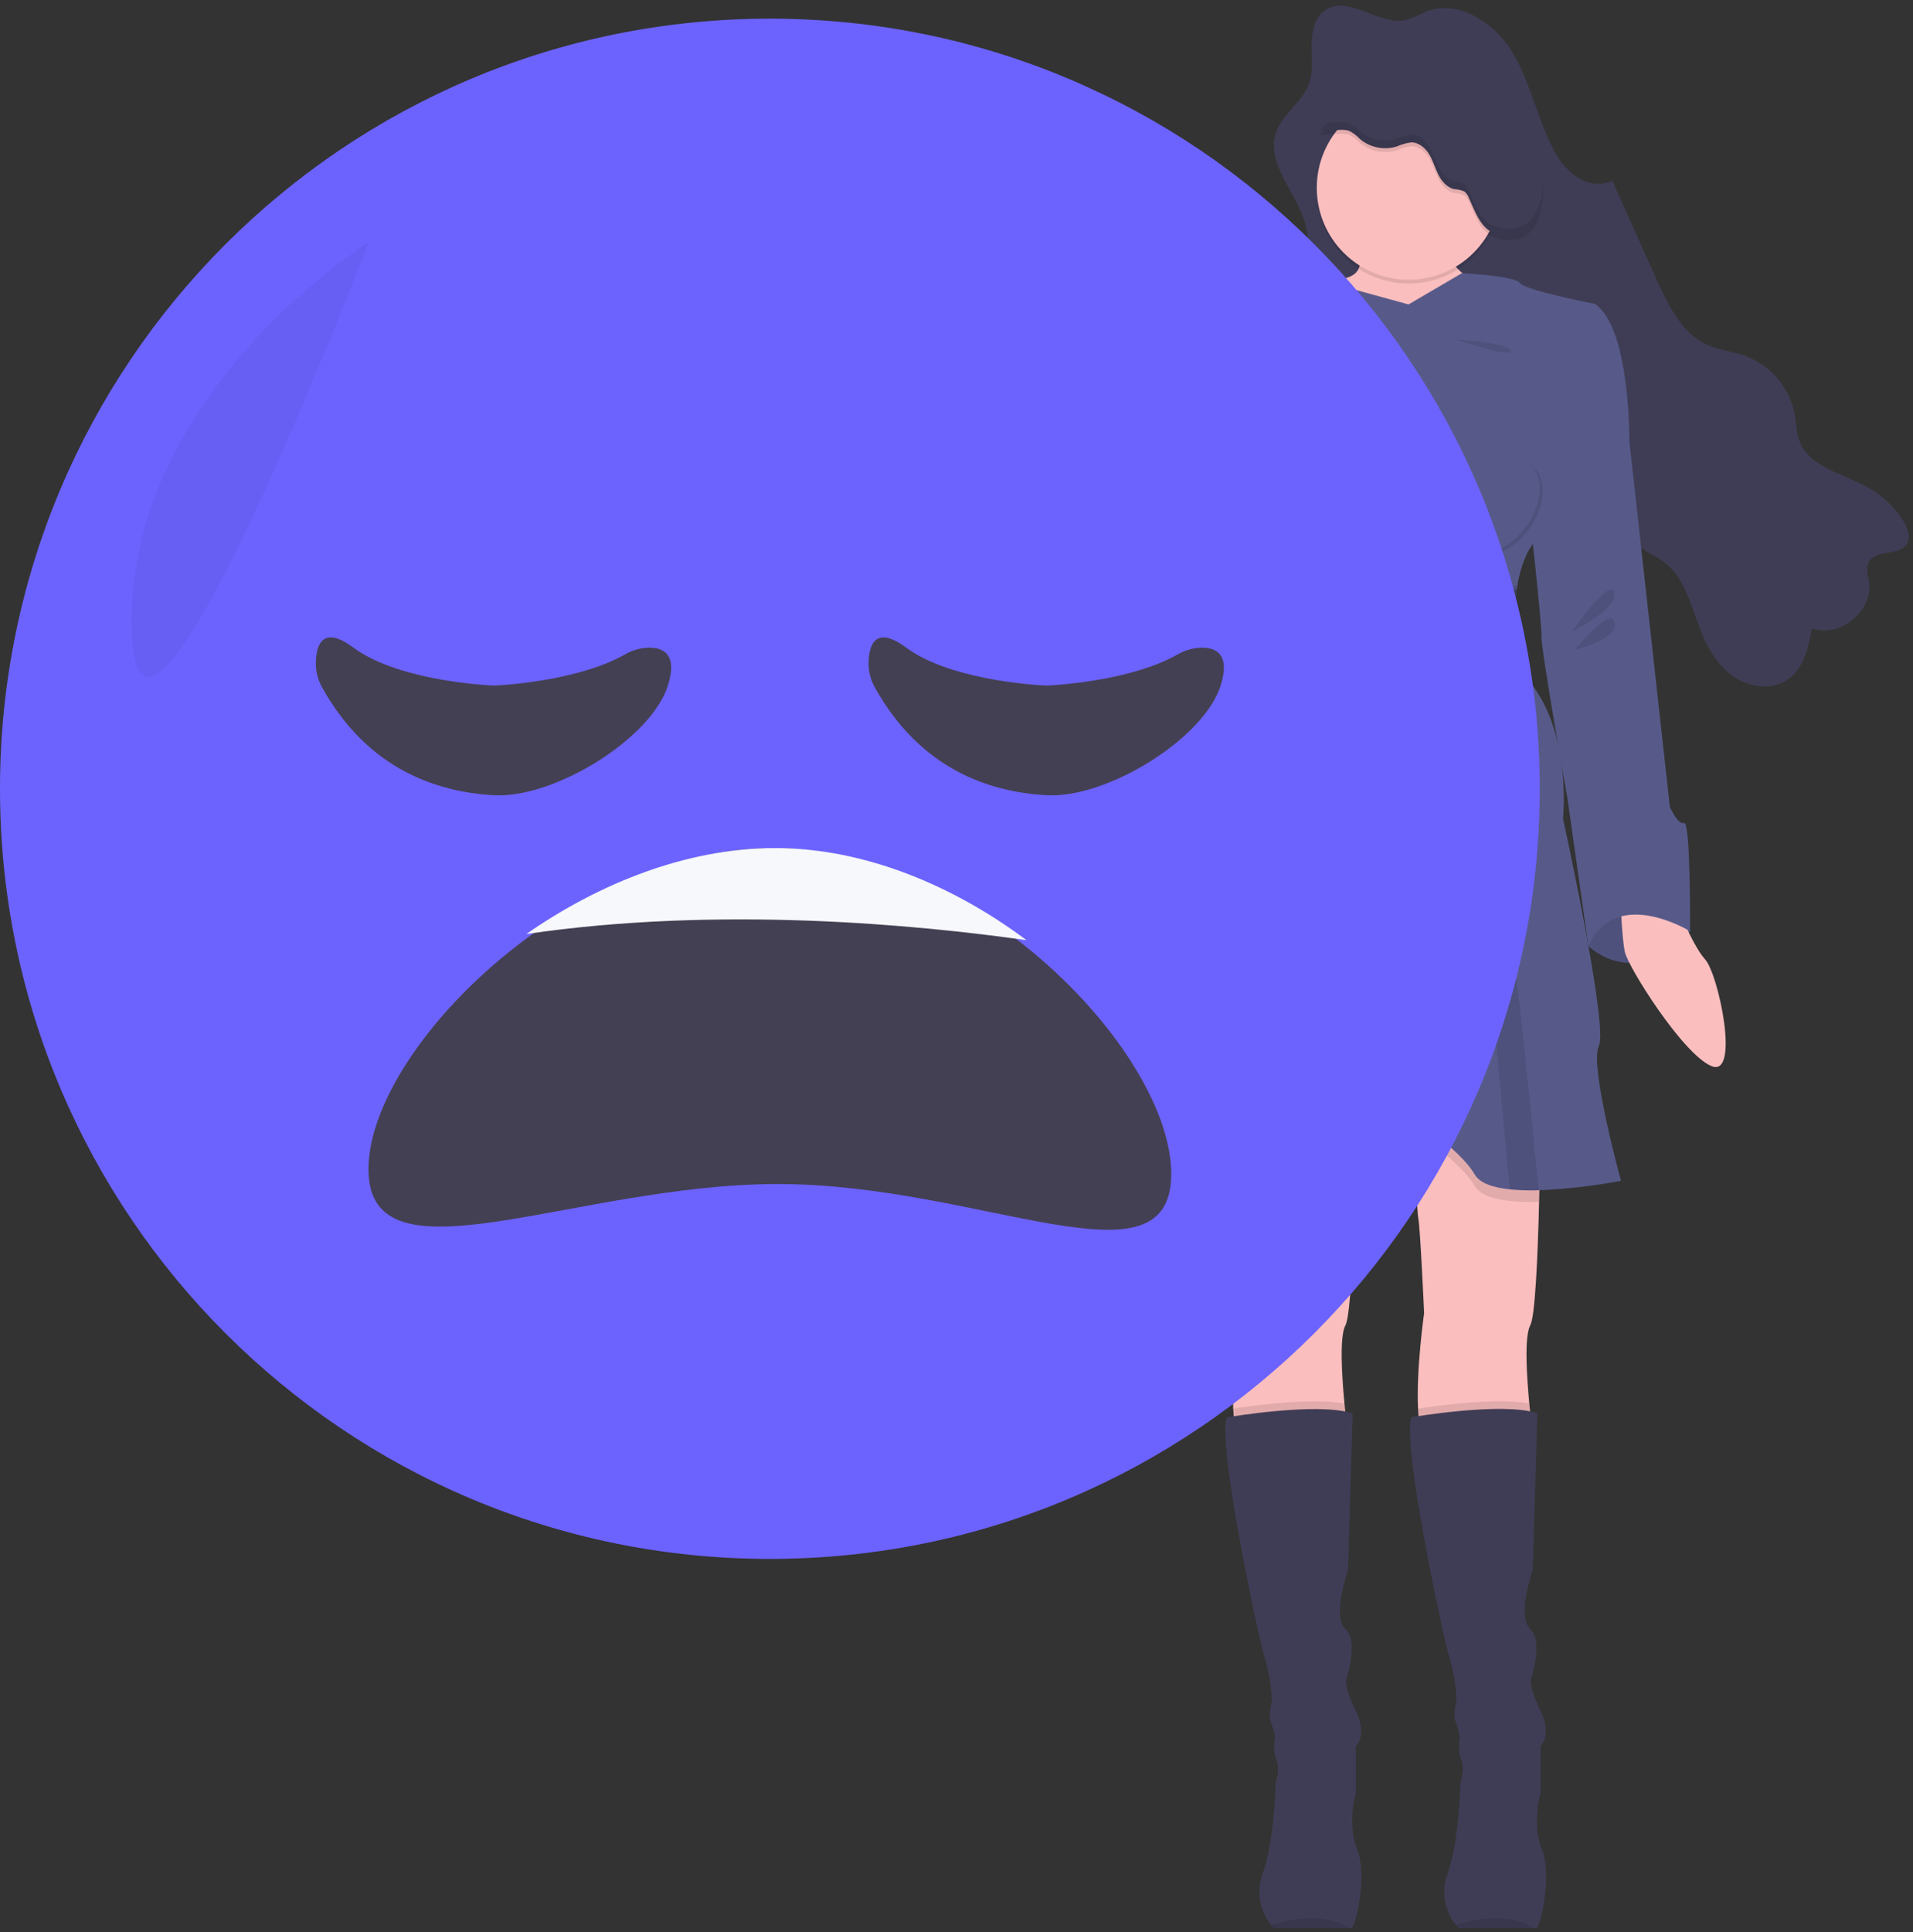<svg width="205" height="207" viewBox="0 0 205 207" fill="none" xmlns="http://www.w3.org/2000/svg">
<rect x="0" y="0" width="205" height="207" fill="#333333" stroke="none"/>
<path d="M140.095 25.076C139.677 21.206 135.488 17.868 136.745 14.186C137.427 12.18 139.563 10.953 140.284 8.959C140.761 7.644 140.548 6.199 140.552 4.8C140.556 3.401 140.883 1.839 142.047 1.064C144.56 -0.611 147.793 2.836 150.725 2.132C151.434 1.89 152.124 1.596 152.79 1.253C156.212 -0.108 160.082 2.371 162.004 5.504C163.927 8.637 164.647 12.373 166.297 15.665C166.861 16.936 167.733 18.046 168.836 18.894C169.975 19.681 171.533 19.979 172.764 19.35L177.56 30.031C178.816 32.782 180.257 35.764 183.005 36.975C184.236 37.515 185.61 37.637 186.883 38.076C188.267 38.565 189.498 39.407 190.454 40.521C191.409 41.635 192.055 42.98 192.328 44.422C192.491 45.36 192.495 46.331 192.826 47.224C193.894 50.105 197.567 50.75 200.244 52.25C201.792 53.123 203.09 54.379 204.013 55.898C204.432 56.622 204.792 57.573 204.344 58.285C203.536 59.592 201.077 58.821 200.298 60.149C199.904 60.819 200.181 61.657 200.298 62.427C200.679 65.531 197.107 68.375 194.166 67.311C193.81 69.308 193.329 71.499 191.712 72.709C189.974 74.008 187.398 73.664 185.643 72.391C183.888 71.118 182.824 69.103 182.062 67.072C181.137 64.601 180.445 61.812 178.339 60.224C177.577 59.654 176.663 59.286 175.918 58.712C174.243 57.431 173.405 55.315 172.806 53.267C172.031 50.712 171.415 48.086 170.293 45.674C169.171 43.261 167.395 41.017 164.961 39.915C162.679 38.889 160.048 38.956 157.69 38.122C153.632 36.69 150.629 33.277 146.591 31.668C145.301 31.126 144.078 30.434 142.948 29.608C140.916 28.271 140.363 27.497 140.095 25.076Z" fill="#3F3D56"/>
<g opacity="0.1">
<path opacity="0.1" d="M140.472 8.134C140.559 7.971 140.634 7.801 140.698 7.628C141.172 6.312 140.962 4.868 140.967 3.469C140.966 3.002 141.01 2.537 141.096 2.078C140.71 2.906 140.522 3.812 140.548 4.725C140.543 5.852 140.677 7.033 140.472 8.134Z" fill="black"/>
<path opacity="0.1" d="M192.106 71.39C190.368 72.685 187.792 72.345 186.037 71.068C184.282 69.79 183.214 67.784 182.473 65.745C181.547 63.273 180.86 60.484 178.749 58.897C177.991 58.327 177.074 57.954 176.333 57.385C174.657 56.103 173.82 53.988 173.216 51.961C172.442 49.406 171.83 46.78 170.703 44.367C169.577 41.955 167.809 39.71 165.372 38.609C163.093 37.582 160.463 37.65 158.105 36.816C154.042 35.384 151.039 31.97 147.006 30.362C145.715 29.818 144.491 29.126 143.358 28.301C141.373 26.932 140.845 26.157 140.552 23.74C140.133 20.113 136.447 16.951 137.021 13.533C136.928 13.718 136.845 13.908 136.774 14.103C135.517 17.788 139.706 21.127 140.125 24.992C140.397 27.409 140.962 28.184 142.931 29.553C144.063 30.378 145.288 31.07 146.579 31.614C150.612 33.222 153.615 36.64 157.678 38.068C160.036 38.906 162.666 38.835 164.945 39.861C167.382 40.962 169.133 43.212 170.276 45.62C171.42 48.028 172.031 50.646 172.789 53.213C173.405 55.24 174.213 57.355 175.905 58.637C176.663 59.207 177.581 59.579 178.322 60.149C180.416 61.736 181.12 64.526 182.045 66.997C182.808 69.028 183.876 71.039 185.631 72.312C187.385 73.585 189.961 73.929 191.699 72.634C192.809 71.797 193.375 70.519 193.747 69.15C193.416 70.033 192.848 70.808 192.106 71.39V71.39Z" fill="black"/>
<path opacity="0.1" d="M200.713 58.828C200.552 59.128 200.483 59.469 200.512 59.808C201.458 58.874 203.594 59.423 204.34 58.221C204.513 57.923 204.581 57.577 204.532 57.236C203.561 58.158 201.425 57.609 200.713 58.828Z" fill="black"/>
<path opacity="0.1" d="M194.56 65.99C194.48 66.409 194.401 66.857 194.3 67.293C196.864 68.093 199.825 66.036 200.244 63.44C199.226 65.437 196.713 66.773 194.56 65.99Z" fill="black"/>
</g>
<path d="M145.507 27.091C145.507 27.091 146.901 29.905 142.784 29.964C138.667 30.023 145.435 48.242 145.435 48.242L152.279 56.953L160.794 52.346L161.284 39.639L161.912 31.962C161.912 31.962 153.954 29.378 155.42 25.96C156.886 22.542 145.507 27.091 145.507 27.091Z" fill="#FBBEBE"/>
<path d="M170.222 101.372C170.222 101.372 175.248 106.319 181.111 99.755L176.609 94.977H170.913L170.222 101.372Z" fill="#575A89"/>
<path opacity="0.1" d="M170.766 94.977L170.075 101.372C170.075 101.372 175.101 106.319 180.965 99.755" fill="black"/>
<path d="M179.222 95.852C179.222 95.852 181.245 101.158 182.711 102.762C184.177 104.366 186.481 115.465 183.411 114.209C180.341 112.952 174.477 103.6 174.125 101.996C173.774 100.392 173.639 95.852 173.639 95.852H179.222Z" fill="#FBBEBE"/>
<path d="M135.317 123.077L162.398 124.124L159.257 112.673L145.616 112.396L135.317 123.077Z" fill="#575A89"/>
<path opacity="0.1" d="M139.082 123.077L166.168 124.124L163.026 112.673L149.381 112.396L139.082 123.077Z" fill="black"/>
<path d="M144.179 141.975C143.538 143.169 143.785 147.299 144.074 150.352C144.258 152.295 144.46 153.79 144.46 153.79C144.46 153.79 134.336 156.932 132.803 154.209C132.414 153.518 132.221 152.308 132.154 150.888C131.945 146.7 132.803 140.664 132.803 140.664C132.803 140.664 132.385 131.383 132.175 130.474C132.091 130.11 131.962 128.954 131.836 127.702C131.652 125.842 131.476 123.773 131.476 123.773L145.297 116.443C145.297 116.443 145.297 117.817 145.272 119.932C145.197 126.575 144.975 140.509 144.179 141.975Z" fill="#FBBEBE"/>
<path opacity="0.1" d="M144.46 153.794C144.46 153.794 134.336 156.936 132.804 154.213C132.414 153.522 132.221 152.312 132.154 150.892C134.249 150.574 140.623 149.694 144.074 150.356C144.259 152.299 144.46 153.794 144.46 153.794Z" fill="black"/>
<path d="M144.807 206.564H144.648C143.429 206.61 136.502 206.564 136.502 206.564C136.4 206.458 136.305 206.346 136.217 206.229C135.605 205.462 135.2 204.551 135.043 203.583C134.885 202.614 134.979 201.622 135.316 200.7C136.573 197.278 136.711 190.996 136.711 190.996C136.711 190.996 137.201 189.392 136.782 188.483C136.364 187.574 136.64 186.179 136.64 186.179C136.576 185.628 136.435 185.088 136.221 184.575C135.874 183.738 136.292 182.201 136.292 182.201C136.244 180.711 136.009 179.234 135.593 177.803C134.965 175.989 130.358 154.42 131.476 151.835C131.476 151.835 141.247 150.16 144.95 151.417L144.46 168.17C144.46 168.17 142.713 173.196 144.179 174.523C145.645 175.851 144.25 179.968 144.25 179.968C144.25 179.968 144.041 180.735 145.297 183.319C146.554 185.903 145.297 187.088 145.297 187.088V192.043C145.297 192.043 144.321 195.394 145.435 198.116C146.549 200.838 145.297 206.476 144.807 206.564Z" fill="#3F3D56"/>
<path d="M163.985 141.977C163.345 143.17 163.592 147.3 163.881 150.353C164.065 152.297 164.266 153.792 164.266 153.792C164.266 153.792 154.143 156.933 152.61 154.211C152.221 153.52 152.028 152.309 151.961 150.889C151.751 146.701 152.61 140.666 152.61 140.666C152.61 140.666 152.191 131.384 151.982 130.475C151.869 129.985 151.672 125.311 151.517 121.119C151.387 117.542 151.282 114.309 151.282 114.309L165.104 116.445C165.104 116.445 165.104 122.522 164.932 128.767C164.781 134.823 164.501 141.03 163.985 141.977Z" fill="#FBBEBE"/>
<path opacity="0.1" d="M164.266 153.794C164.266 153.794 154.143 156.936 152.61 154.213C152.221 153.522 152.028 152.312 151.961 150.892C154.055 150.574 160.43 149.694 163.881 150.356C164.065 152.299 164.266 153.794 164.266 153.794Z" fill="black"/>
<path d="M164.614 206.563H164.455C163.236 206.609 156.308 206.563 156.308 206.563C156.207 206.457 156.112 206.345 156.023 206.228C155.411 205.461 155.007 204.55 154.849 203.582C154.691 202.613 154.786 201.621 155.123 200.699C156.379 197.261 156.505 190.978 156.505 190.978C156.505 190.978 156.995 189.374 156.576 188.465C156.157 187.557 156.434 186.162 156.434 186.162C156.37 185.61 156.229 185.07 156.015 184.558C155.667 183.72 156.086 182.183 156.086 182.183C156.038 180.694 155.803 179.216 155.387 177.785C154.759 175.972 150.151 154.402 151.27 151.818C151.27 151.818 161.041 150.142 164.743 151.399L164.253 168.152C164.253 168.152 162.507 173.178 163.973 174.506C165.439 175.833 164.044 179.951 164.044 179.951C164.044 179.951 163.835 180.717 165.091 183.301C166.348 185.885 165.091 187.071 165.091 187.071V192.025C165.091 192.025 164.115 195.376 165.229 198.099C166.343 200.821 165.104 206.475 164.614 206.563Z" fill="#3F3D56"/>
<path opacity="0.1" d="M150.951 30.382C156.387 30.382 160.794 25.976 160.794 20.54C160.794 15.104 156.387 10.697 150.951 10.697C145.516 10.697 141.109 15.104 141.109 20.54C141.109 25.976 145.516 30.382 150.951 30.382Z" fill="black"/>
<path d="M150.951 29.964C156.387 29.964 160.794 25.558 160.794 20.122C160.794 14.686 156.387 10.279 150.951 10.279C145.516 10.279 141.109 14.686 141.109 20.122C141.109 25.558 145.516 29.964 150.951 29.964Z" fill="#FBBEBE"/>
<path opacity="0.1" d="M131.476 123.773L145.297 116.443C145.297 116.443 145.297 117.817 145.272 119.932C143.253 121.138 140.208 122.952 137.281 124.665C135.689 125.599 134.135 126.504 132.803 127.262C132.494 127.43 132.17 127.57 131.836 127.681C131.652 125.842 131.476 123.773 131.476 123.773Z" fill="black"/>
<path opacity="0.1" d="M165.104 116.429C165.104 116.429 165.104 122.506 164.932 128.751H164.882C163.849 128.788 162.815 128.756 161.787 128.655C159.982 128.462 158.537 127.985 158.017 127.038C156.966 125.195 154.022 122.85 151.534 121.103C151.404 117.526 151.299 114.293 151.299 114.293L165.104 116.429Z" fill="black"/>
<path d="M162.532 63.197C162.182 65.924 162.114 68.679 162.331 71.419C168.681 76.654 167.495 87.682 167.495 87.682C167.495 87.682 172.383 110.023 171.336 112.045C170.289 114.068 173.707 126.495 173.707 126.495C170.794 127.047 167.844 127.386 164.882 127.509C163.849 127.545 162.815 127.513 161.787 127.412C159.981 127.22 158.537 126.742 158.017 125.796C156.065 122.378 147.618 117.281 147.618 117.281C147.618 117.281 142.265 120.489 137.281 123.408C135.689 124.342 134.135 125.247 132.804 126.005C131.723 126.578 130.528 126.906 129.306 126.964C123.38 127.404 115.485 123.693 116.741 122.378C118.279 120.77 125.889 92.57 125.889 92.57C125.889 92.57 129.725 75.117 133.076 72.675C133.663 72.232 134.102 71.62 134.332 70.921C135.48 67.733 133.562 62.623 133.562 62.623C133.562 62.623 122.743 49.292 123.229 48.522C123.715 47.751 123.719 43.638 123.719 43.638C123.719 43.638 125.047 37.146 125.813 34.005C126.58 30.864 132.096 30.093 133.7 30.374C135.304 30.654 138.931 31.63 140.464 30.374C141.997 29.117 144.585 30.864 144.585 30.864L150.943 32.614L156.66 29.264C156.66 29.264 162.39 29.557 162.88 30.323C163.37 31.09 170.909 32.56 170.909 32.56C174.745 35.14 174.607 47.428 174.607 47.428C174.607 47.428 165.393 55.453 163.508 59.574C163.02 60.732 162.692 61.951 162.532 63.197V63.197Z" fill="#575A89"/>
<path d="M172.521 45.728L174.615 47.404L176.781 66.879L178.942 86.426C178.942 86.426 179.78 88.382 180.479 88.173C181.178 87.963 181.107 99.758 181.107 99.758C181.107 99.758 173.091 94.828 170.218 101.374L167.981 85.589C167.981 85.589 165.116 69.464 165.187 68.207C165.259 66.951 163.722 53.339 163.722 53.339L172.521 45.728Z" fill="#575A89"/>
<path d="M124.775 46.637L123.237 48.522C123.237 48.522 123.38 56.617 122.19 58.573C121.001 60.529 125.474 71.976 127.149 71.276C128.825 70.577 132.594 52.71 132.594 52.5C132.594 52.291 124.775 46.637 124.775 46.637Z" fill="#575A89"/>
<path d="M124.636 58.154C124.636 58.154 119.749 63.109 120.096 65.484C120.444 67.859 125.122 75.318 131.824 71.31C131.824 71.31 138.039 59.62 124.636 58.154Z" fill="#575A89"/>
<path opacity="0.1" d="M144.648 206.579C143.429 206.625 136.502 206.579 136.502 206.579C136.4 206.473 136.305 206.361 136.217 206.244C137.989 205.641 141.817 204.736 144.648 206.579Z" fill="black"/>
<path opacity="0.1" d="M164.463 206.579C163.244 206.625 156.317 206.579 156.317 206.579C156.215 206.473 156.12 206.361 156.032 206.244C157.795 205.641 161.623 204.736 164.463 206.579Z" fill="black"/>
<path opacity="0.1" d="M137.775 83.805C136.707 94.049 137.059 114.379 137.281 123.409C135.689 124.343 134.135 125.248 132.804 126.006C131.723 126.579 130.529 126.907 129.306 126.965C128.862 124.234 135.011 96.185 137.775 83.805Z" fill="black"/>
<path opacity="0.1" d="M139.082 77.99C139.053 78.137 138.546 80.365 137.775 83.804C138.077 80.868 138.495 78.761 139.082 77.99Z" fill="black"/>
<path opacity="0.1" d="M156.086 76.887C156.086 76.887 162.021 114.163 144.447 118.77C144.443 118.753 156.606 116.906 156.086 76.887Z" fill="black"/>
<path opacity="0.1" d="M164.882 127.509C163.849 127.546 162.815 127.514 161.787 127.413L157.045 76.445C160.069 78.422 163.688 114.592 164.882 127.509Z" fill="black"/>
<path opacity="0.1" d="M143.622 14.33C143.937 14.305 144.253 14.338 144.556 14.427C145 14.648 145.401 14.949 145.737 15.314C146.283 15.771 146.936 16.081 147.635 16.217C148.334 16.352 149.055 16.308 149.733 16.089C150.21 15.876 150.717 15.735 151.236 15.67C152.036 15.67 152.727 16.257 153.142 16.927C153.557 17.597 153.77 18.393 154.126 19.109C154.482 19.825 155.052 20.504 155.835 20.68C156.211 20.694 156.58 20.779 156.924 20.931C157.135 21.102 157.297 21.326 157.393 21.58C158.046 22.991 158.566 24.659 159.96 25.35C160.474 25.587 161.033 25.709 161.598 25.706C162.173 25.748 162.749 25.644 163.273 25.404C163.789 25.116 164.215 24.691 164.505 24.177C165.376 22.736 165.476 20.952 165.271 19.281C165.016 17.173 164.265 15.155 163.081 13.392C161.833 11.609 160.135 10.189 158.159 9.278C156.184 8.366 154.001 7.995 151.835 8.203C151.079 8.288 150.33 8.428 149.594 8.621C146.931 9.333 144.317 10.665 142.7 12.898C142.31 13.455 141.88 13.984 141.415 14.481C142.148 14.41 142.885 14.347 143.622 14.33Z" fill="black"/>
<path d="M143.622 13.914C143.937 13.889 144.253 13.922 144.556 14.01C145 14.232 145.401 14.533 145.737 14.898C146.283 15.355 146.936 15.665 147.635 15.801C148.334 15.936 149.055 15.892 149.733 15.673C150.21 15.46 150.717 15.319 151.236 15.254C152.036 15.254 152.727 15.841 153.142 16.511C153.557 17.181 153.77 17.977 154.126 18.693C154.482 19.409 155.052 20.088 155.835 20.264C156.211 20.278 156.58 20.363 156.924 20.515C157.135 20.686 157.297 20.91 157.393 21.164C158.046 22.576 158.566 24.242 159.96 24.933C160.474 25.171 161.033 25.293 161.598 25.29C162.173 25.332 162.749 25.228 163.273 24.988C163.789 24.7 164.215 24.275 164.505 23.761C165.376 22.32 165.476 20.536 165.271 18.865C165.016 16.756 164.265 14.739 163.081 12.976C161.833 11.193 160.135 9.773 158.159 8.862C156.184 7.95 154.001 7.579 151.835 7.787C151.079 7.872 150.33 8.012 149.594 8.205C146.931 8.917 144.317 10.249 142.7 12.482C142.31 13.039 141.88 13.568 141.415 14.065C142.148 13.994 142.885 13.931 143.622 13.914Z" fill="#3F3D56"/>
<path opacity="0.1" d="M132.942 37.352C132.942 37.352 133.432 41.263 131.756 42.239C130.081 43.215 132.942 37.352 132.942 37.352Z" fill="black"/>
<path opacity="0.1" d="M168.471 67.651C168.471 67.651 172.45 61.788 173.011 63.463C173.572 65.138 168.471 67.651 168.471 67.651Z" fill="black"/>
<path opacity="0.1" d="M168.752 69.6C168.752 69.6 172.676 64.783 173.053 66.668C173.43 68.553 168.752 69.6 168.752 69.6Z" fill="black"/>
<path opacity="0.1" d="M157.226 63.871C155.802 63.891 154.413 63.434 153.28 62.573H152.937C151.762 63.646 150.218 64.227 148.627 64.194C147.8 64.213 146.977 64.064 146.209 63.756C145.441 63.448 144.743 62.987 144.158 62.401H143.702C142.496 63.383 140.981 63.906 139.426 63.878C137.871 63.85 136.377 63.272 135.208 62.246L133.57 62.217C133.57 62.217 135.488 67.326 134.341 70.514L162.331 71.012C162.114 68.272 162.182 65.517 162.532 62.791V62.753L160.995 62.724C159.889 63.49 158.571 63.892 157.226 63.871Z" fill="black"/>
<path opacity="0.1" d="M157.226 64.703C155.802 64.723 154.413 64.266 153.28 63.405H152.937C151.762 64.478 150.218 65.059 148.627 65.026C147.8 65.045 146.977 64.896 146.209 64.588C145.441 64.28 144.743 63.819 144.158 63.233H143.702C142.496 64.215 140.981 64.739 139.426 64.71C137.871 64.682 136.377 64.104 135.208 63.078L133.57 63.049C133.57 63.049 135.488 68.159 134.341 71.346L162.331 71.844C162.114 69.104 162.182 66.349 162.532 63.623V63.585L160.995 63.556C159.889 64.323 158.571 64.724 157.226 64.703Z" fill="black"/>
<path d="M157.226 64.283C155.802 64.303 154.413 63.846 153.28 62.985H152.937C151.762 64.058 150.218 64.639 148.627 64.606C147.8 64.625 146.977 64.476 146.209 64.168C145.441 63.86 144.743 63.399 144.158 62.813H143.702C142.496 63.795 140.981 64.319 139.426 64.29C137.871 64.262 136.377 63.684 135.208 62.658L133.57 62.629C133.57 62.629 135.488 67.739 134.341 70.926L162.331 71.424C162.114 68.684 162.182 65.929 162.532 63.203V63.165L160.995 63.136C159.889 63.903 158.571 64.304 157.226 64.283V64.283Z" fill="#3F3D56"/>
<path opacity="0.1" d="M155.982 36.359C155.982 36.359 161.875 36.736 161.912 37.574C161.95 38.412 155.982 36.359 155.982 36.359Z" fill="black"/>
<path opacity="0.1" d="M141.666 32.785C141.666 32.785 135.773 33.162 135.735 34C135.698 34.837 141.666 32.785 141.666 32.785Z" fill="black"/>
<path opacity="0.1" d="M164.186 49.912C164.128 49.87 164.069 49.837 164.011 49.799C165.518 51.156 165.267 54.121 163.416 56.567C161.565 59.013 158.754 60.031 157.045 58.934C157.1 58.98 157.146 59.03 157.205 59.076C158.88 60.358 161.812 59.352 163.747 56.823C165.682 54.293 165.87 51.198 164.186 49.912Z" fill="black"/>
<path opacity="0.1" d="M131.815 56.256C130.324 53.567 130.517 50.597 132.205 49.471C132.142 49.5 132.075 49.525 132.012 49.559C130.161 50.589 129.918 53.676 131.451 56.457C132.984 59.238 135.748 60.645 137.599 59.632C137.66 59.596 137.719 59.557 137.775 59.514C135.928 60.352 133.306 58.945 131.815 56.256Z" fill="black"/>
<path opacity="0.1" d="M133.809 33.578L133.268 34.415L131.891 33.682L132.615 32.568C133.094 32.795 133.506 33.143 133.809 33.578V33.578Z" fill="black"/>
<path d="M125.055 64.575C125.055 64.575 126.282 58.804 124.636 56.969C122.99 55.135 123.518 45.519 126.031 45.728C128.544 45.937 132.313 53.543 131.685 55.152C131.057 56.76 128.682 64.994 128.682 64.994L125.055 64.575Z" fill="#FBBEBE"/>
<path opacity="0.1" d="M164.463 22.937C164.173 23.452 163.747 23.877 163.232 24.165C162.707 24.405 162.131 24.508 161.556 24.466C160.991 24.47 160.432 24.348 159.919 24.11C158.524 23.415 158.005 21.748 157.351 20.341C157.269 20.087 157.121 19.859 156.924 19.679C156.585 19.525 156.22 19.435 155.848 19.415C155.064 19.239 154.499 18.556 154.139 17.845C153.779 17.133 153.565 16.345 153.154 15.662C152.744 14.98 152.049 14.381 151.249 14.406C150.728 14.475 150.221 14.623 149.745 14.846C149.068 15.063 148.346 15.106 147.647 14.97C146.949 14.833 146.296 14.523 145.75 14.067C145.413 13.701 145.013 13.4 144.568 13.179C144.266 13.09 143.949 13.057 143.634 13.082C143.153 13.082 142.675 13.128 142.194 13.166C141.955 13.479 141.699 13.778 141.427 14.062C142.16 14 142.897 13.937 143.634 13.92C143.949 13.895 144.266 13.928 144.568 14.016C145.013 14.238 145.413 14.539 145.75 14.904C146.296 15.36 146.949 15.671 147.647 15.807C148.346 15.943 149.068 15.901 149.745 15.683C150.221 15.461 150.728 15.313 151.249 15.243C152.049 15.243 152.74 15.83 153.154 16.5C153.569 17.17 153.783 17.966 154.139 18.682C154.495 19.398 155.064 20.077 155.848 20.253C156.22 20.273 156.585 20.362 156.924 20.517C157.135 20.688 157.297 20.912 157.393 21.166C158.046 22.577 158.566 24.244 159.96 24.935C160.474 25.173 161.033 25.295 161.598 25.291C162.173 25.334 162.749 25.23 163.273 24.99C163.789 24.702 164.215 24.277 164.505 23.762C165.155 22.579 165.446 21.231 165.342 19.884C165.311 20.96 165.008 22.01 164.463 22.937V22.937Z" fill="black"/>
<path d="M126.911 69.153C128.992 69.153 130.68 68.009 130.68 66.598C130.68 65.187 128.992 64.043 126.911 64.043C124.829 64.043 123.141 65.187 123.141 66.598C123.141 68.009 124.829 69.153 126.911 69.153Z" fill="#575A89"/>
<path d="M82.5 167C128.063 167 165 130.063 165 84.5C165 38.937 128.063 2 82.5 2C36.937 2 0 38.937 0 84.5C0 130.063 36.937 167 82.5 167Z" fill="#6C63FF"/>
<path d="M125.513 125.748C125.513 138.57 105.169 126.843 83.358 126.843C61.548 126.843 39.487 138.085 39.487 125.264C39.487 117.952 46.518 107.784 56.605 100.399C64.205 94.834 73.537 90.848 82.912 90.848C92.552 90.848 101.996 95.163 109.529 101.087C119.037 108.556 125.513 118.592 125.513 125.748Z" fill="#444053"/>
<path d="M110 100.719C98.26 99.052 77.027 97.019 56.41 100.057C64.106 94.691 73.556 90.848 83.049 90.848C92.809 90.848 102.372 95.008 110 100.719Z" fill="#F6F8FB"/>
<path opacity="0.05" d="M39.487 25.975C39.487 25.975 13.895 41.923 14.104 66.87C14.313 91.816 39.487 25.975 39.487 25.975Z" fill="black"/>
<path d="M53.237 73.427C54.815 73.339 62.242 72.784 66.96 70.111C67.717 69.668 68.573 69.418 69.451 69.382C70.951 69.34 72.677 69.962 71.572 73.444C69.782 79.139 59.388 85.547 52.936 85.192C46.733 84.85 39.373 82.367 34.513 73.636C34.047 72.796 33.818 71.847 33.849 70.888C33.905 69.126 34.55 66.918 37.881 69.38C42.381 72.704 50.918 73.334 52.63 73.427C52.832 73.438 53.035 73.438 53.237 73.427V73.427Z" fill="#444053"/>
<path d="M112.468 73.427C114.046 73.339 121.473 72.784 126.19 70.111C126.948 69.668 127.804 69.418 128.682 69.382C130.182 69.34 131.908 69.962 130.803 73.444C129.013 79.139 118.618 85.547 112.167 85.192C105.963 84.85 98.603 82.367 93.744 73.636C93.278 72.796 93.049 71.847 93.08 70.888C93.136 69.126 93.781 66.918 97.112 69.38C101.611 72.704 110.148 73.334 111.861 73.427C112.063 73.438 112.266 73.438 112.468 73.427V73.427Z" fill="#444053"/>
</svg>
